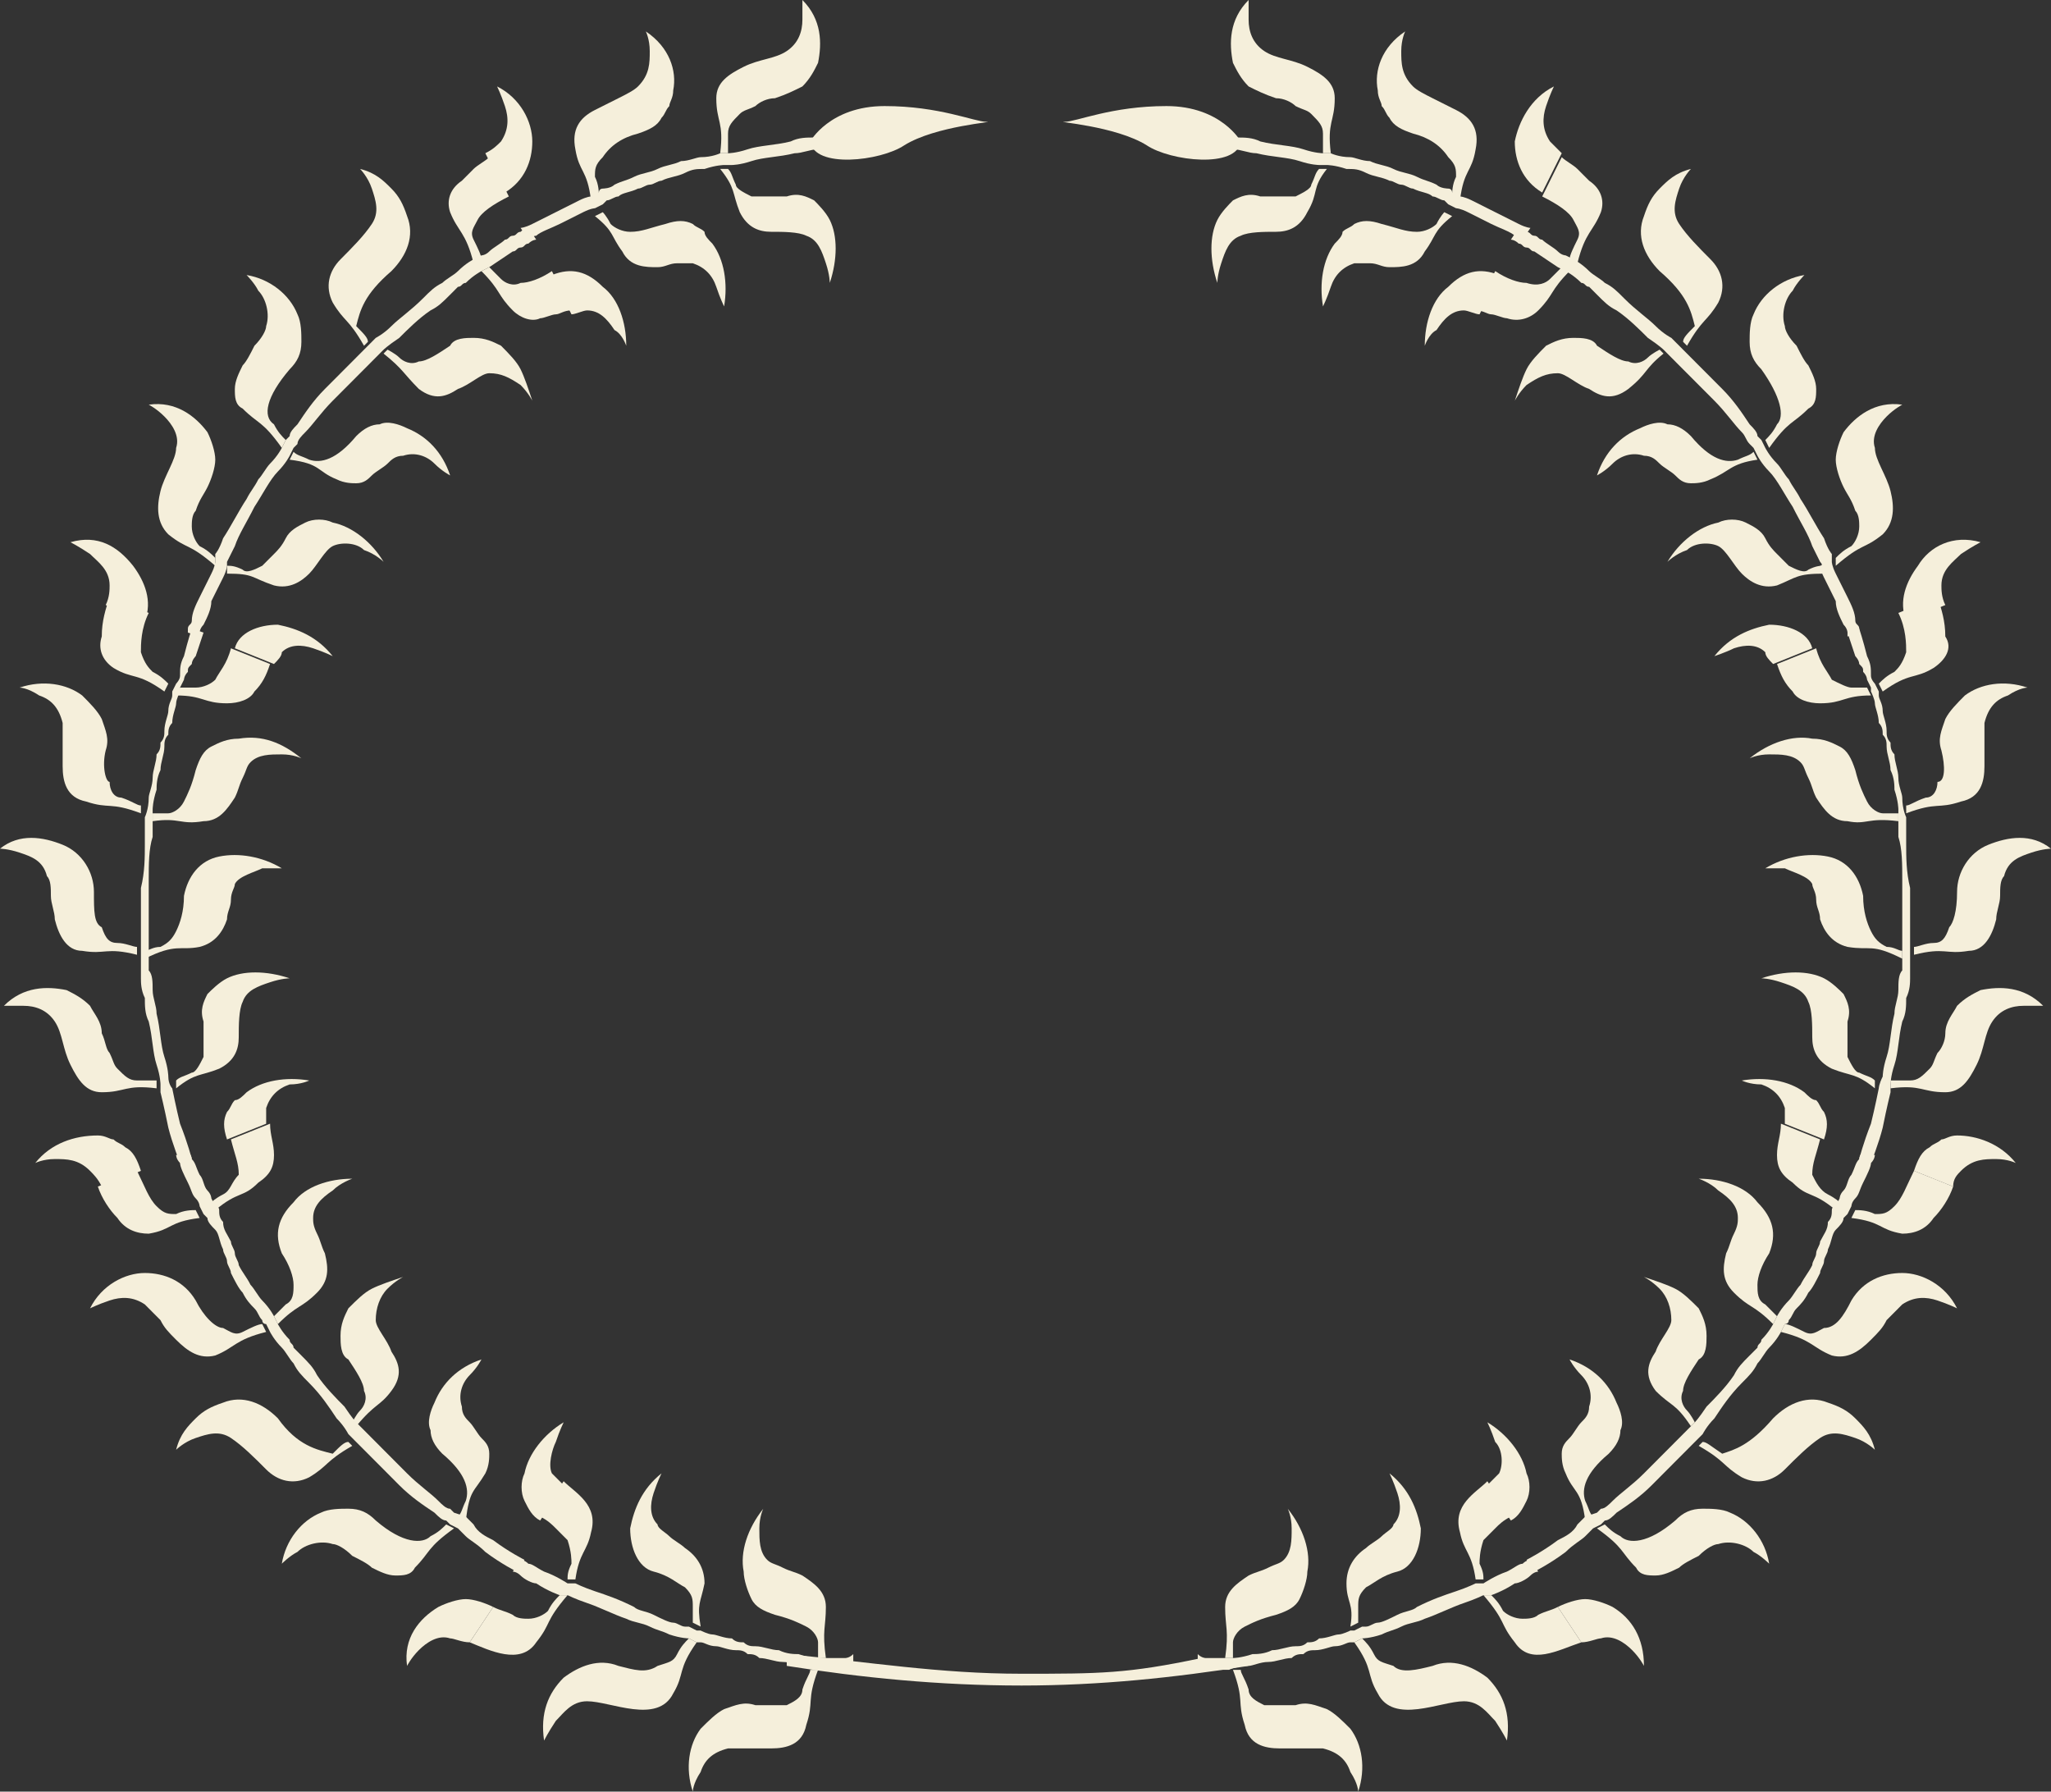 <svg width="79" height="69" viewBox="0 0 79 69" fill="none" xmlns="http://www.w3.org/2000/svg">
<rect x="0" y="0" width="79" height="69" fill="#333333" stroke="none"/>
<path d="M20.655 63.25C21.258 62.493 20.956 62.493 21.861 61.434C21.861 61.434 21.861 61.434 21.71 61.434H21.559C21.409 61.585 21.258 61.737 21.107 62.039C20.956 62.191 20.655 62.342 20.353 62.342C20.203 62.342 19.901 62.342 19.75 62.191C19.449 62.039 19.298 62.039 18.996 61.888L18.092 63.25C18.846 63.553 20.052 64.158 20.655 63.25Z" fill="#F5EFDB"/>
<path d="M22.012 60.223C21.861 60.526 21.861 60.677 21.861 60.828C21.861 60.828 21.861 60.828 22.012 60.828H22.163C22.313 59.769 22.615 59.769 22.766 59.013C23.067 57.953 22.163 57.5 21.71 57.046L20.806 58.407C21.107 58.559 21.258 58.71 21.409 58.861C21.559 59.013 21.71 59.164 21.861 59.315C22.012 59.769 22.012 60.072 22.012 60.223Z" fill="#F5EFDB"/>
<path d="M23.82 64.158C23.067 63.855 22.313 64.158 21.71 64.612C21.107 65.217 20.805 65.974 20.956 67.033C20.956 67.033 21.107 66.73 21.408 66.276C21.71 65.974 22.011 65.52 22.614 65.52C23.519 65.52 25.328 66.427 25.931 65.217C26.383 64.46 26.082 64.309 26.836 63.25L26.534 63.099C26.383 63.25 26.233 63.401 26.082 63.704C25.931 64.007 25.78 64.007 25.328 64.158C24.876 64.46 24.424 64.309 23.82 64.158Z" fill="#F5EFDB"/>
<path d="M27.137 60.98C27.137 60.374 26.836 59.921 26.384 59.618C26.233 59.467 25.931 59.315 25.781 59.164C25.63 59.013 25.328 58.861 25.328 58.71C25.027 58.407 25.027 57.953 25.177 57.499C25.328 57.045 25.479 56.743 25.479 56.743C24.725 57.348 24.424 58.105 24.273 58.861C24.273 59.618 24.575 60.374 25.177 60.526C25.781 60.677 26.082 60.98 26.384 61.131C26.685 61.434 26.685 61.585 26.685 61.888C26.685 62.19 26.685 62.342 26.685 62.493L26.987 62.644C26.836 61.736 26.987 61.736 27.137 60.98Z" fill="#F5EFDB"/>
<path d="M29.097 65.671C28.645 65.52 28.344 65.671 27.891 65.823C27.59 65.974 27.288 66.277 26.987 66.579C26.534 67.184 26.384 68.092 26.685 69C26.685 69 26.685 68.698 26.987 68.244C27.137 67.79 27.439 67.487 28.042 67.336C28.344 67.336 28.494 67.336 28.796 67.336C29.097 67.336 29.399 67.336 29.701 67.336C30.303 67.336 30.907 67.185 31.057 66.428C31.359 65.52 31.057 65.52 31.51 64.31H31.208C31.208 64.461 31.057 64.612 30.907 65.066C30.907 65.369 30.605 65.52 30.303 65.671C30.153 65.671 29.701 65.671 29.097 65.671Z" fill="#F5EFDB"/>
<path d="M31.811 61.889C31.811 61.284 31.359 60.981 30.907 60.678C30.605 60.527 30.454 60.527 30.153 60.376C29.852 60.224 29.701 60.224 29.55 60.073C29.248 59.77 29.248 59.316 29.248 58.862C29.248 58.409 29.399 58.106 29.399 58.106C28.796 58.862 28.495 59.77 28.645 60.527C28.645 60.83 28.796 61.284 28.947 61.586C29.098 61.889 29.399 62.04 29.852 62.191C30.454 62.343 30.756 62.494 31.058 62.645C31.359 62.797 31.51 63.099 31.51 63.251C31.51 63.553 31.51 63.705 31.51 63.856C31.51 63.856 31.51 63.856 31.661 63.856H31.811C31.661 62.797 31.811 62.645 31.811 61.889Z" fill="#F5EFDB"/>
<path d="M5.729 47.512C6.634 47.361 6.483 47.058 7.689 46.907L7.538 46.604C7.387 46.604 7.086 46.605 6.784 46.756C6.483 46.756 6.332 46.756 6.03 46.453C5.729 46.151 5.578 45.697 5.277 45.091L3.769 45.697C3.92 46.151 4.221 46.604 4.523 46.907C4.824 47.361 5.277 47.512 5.729 47.512Z" fill="#F5EFDB"/>
<path d="M8.594 45.999C8.292 46.151 8.142 46.302 8.142 46.302L8.292 46.605C9.197 45.848 9.348 46.151 9.951 45.545C10.403 45.243 10.554 44.94 10.554 44.486C10.554 44.032 10.403 43.73 10.403 43.276L8.895 43.881C9.046 44.486 9.197 44.789 9.197 45.243C8.895 45.545 8.895 45.848 8.594 45.999Z" fill="#F5EFDB"/>
<path d="M7.538 50.085C7.086 49.328 6.332 49.026 5.578 49.026C4.824 49.026 3.92 49.48 3.468 50.388C3.468 50.388 3.769 50.236 4.221 50.085C4.674 49.934 5.126 49.934 5.578 50.236C5.729 50.388 5.88 50.539 6.181 50.842C6.332 51.144 6.483 51.296 6.784 51.598C7.237 52.052 7.689 52.355 8.292 52.203C9.046 51.901 9.046 51.598 10.252 51.296L10.101 50.993C9.95 50.993 9.649 51.144 9.347 51.296C9.046 51.447 8.895 51.296 8.593 51.144C8.292 51.144 7.84 50.69 7.538 50.085Z" fill="#F5EFDB"/>
<path d="M12.212 49.783C12.664 49.329 12.664 48.875 12.514 48.27C12.363 47.967 12.363 47.816 12.212 47.514C12.061 47.211 12.061 47.059 12.061 46.908C12.061 46.454 12.363 46.152 12.815 45.849C13.117 45.546 13.569 45.395 13.569 45.395C12.664 45.395 11.76 45.698 11.307 46.303C10.704 46.908 10.554 47.514 10.855 48.27C11.157 48.724 11.307 49.178 11.307 49.481C11.307 49.783 11.307 50.086 11.006 50.237C10.855 50.389 10.704 50.54 10.554 50.691L10.704 50.994C11.458 50.237 11.609 50.389 12.212 49.783Z" fill="#F5EFDB"/>
<path d="M10.704 54.624C10.101 54.019 9.347 53.716 8.593 54.019C8.141 54.17 7.84 54.322 7.538 54.624C7.236 54.927 6.935 55.229 6.784 55.835C6.784 55.835 7.086 55.532 7.538 55.381C7.99 55.229 8.443 55.078 8.895 55.381C9.347 55.683 9.799 56.137 10.252 56.591C10.704 57.045 11.307 57.197 11.91 56.894C12.664 56.44 12.513 56.289 13.569 55.683L13.418 55.532C13.267 55.532 13.116 55.683 12.815 55.986C12.212 55.835 11.458 55.683 10.704 54.624Z" fill="#F5EFDB"/>
<path d="M15.076 53.566C15.528 52.961 15.378 52.507 15.076 52.053C14.925 51.599 14.473 51.145 14.473 50.842C14.473 50.388 14.624 49.934 14.925 49.632C15.227 49.329 15.528 49.178 15.528 49.178C15.076 49.329 14.624 49.48 14.322 49.632C14.021 49.783 13.719 50.086 13.418 50.388C13.267 50.691 13.116 50.993 13.116 51.447C13.116 51.75 13.116 52.204 13.418 52.355C13.719 52.809 14.021 53.263 14.021 53.566C14.172 53.868 14.021 54.171 13.87 54.322C13.719 54.474 13.569 54.776 13.569 54.776L13.719 54.928C14.473 54.02 14.624 54.171 15.076 53.566Z" fill="#F5EFDB"/>
<path d="M14.473 58.558C14.172 58.255 13.87 58.104 13.418 58.104C13.116 58.104 12.664 58.104 12.363 58.255C11.609 58.558 11.006 59.315 10.855 60.222C10.855 60.222 11.156 59.92 11.458 59.768C11.76 59.466 12.363 59.315 12.815 59.466C12.966 59.466 13.267 59.617 13.569 59.92C13.87 60.071 14.172 60.222 14.322 60.374C14.624 60.525 14.926 60.676 15.227 60.676C15.529 60.676 15.83 60.676 15.981 60.374C16.584 59.768 16.433 59.617 17.489 58.861L17.187 58.709C17.036 58.861 16.886 59.012 16.584 59.163C16.282 59.466 15.529 59.466 14.473 58.558Z" fill="#F5EFDB"/>
<path d="M18.695 56.743C18.846 56.441 18.846 56.138 18.846 55.986C18.846 55.684 18.695 55.533 18.544 55.381C18.394 55.23 18.243 54.927 18.092 54.776C17.941 54.625 17.791 54.473 17.791 54.171C17.64 53.717 17.791 53.263 18.092 52.96C18.394 52.658 18.544 52.355 18.544 52.355C17.64 52.658 17.037 53.263 16.735 54.02C16.584 54.322 16.434 54.776 16.584 55.079C16.584 55.381 16.735 55.684 17.037 55.986C17.941 56.743 18.092 57.348 17.941 57.802C17.791 58.105 17.791 58.256 17.64 58.408L17.941 58.559C18.092 57.348 18.243 57.5 18.695 56.743Z" fill="#F5EFDB"/>
<path d="M15.679 64.158C15.679 64.158 15.83 63.855 16.131 63.552C16.433 63.25 16.885 62.947 17.337 63.098C17.488 63.098 17.79 63.25 18.091 63.25L18.996 61.888C18.694 61.736 18.242 61.585 17.941 61.585C17.639 61.585 17.187 61.736 16.885 61.888C16.131 62.342 15.528 63.098 15.679 64.158Z" fill="#F5EFDB"/>
<path d="M21.711 54.776C20.957 55.23 20.353 55.986 20.203 56.743C20.052 57.046 20.052 57.5 20.203 57.802C20.353 58.105 20.504 58.407 20.806 58.559L21.711 57.197C21.56 57.046 21.409 56.894 21.258 56.743C21.108 56.44 21.258 55.835 21.409 55.532C21.56 55.078 21.711 54.776 21.711 54.776Z" fill="#F5EFDB"/>
<path d="M17.488 58.257C17.488 58.257 17.488 58.257 17.338 58.106C17.187 58.106 17.036 57.954 16.885 57.803C16.584 57.5 16.131 57.198 15.679 56.744C15.528 56.592 15.227 56.29 15.076 56.139C14.925 55.987 14.624 55.684 14.473 55.533C14.322 55.382 14.172 55.231 14.021 55.079C13.87 54.928 13.87 54.928 13.87 54.928L13.719 54.777C13.719 54.777 13.569 54.625 13.267 54.171C12.966 53.869 12.513 53.415 12.212 52.961C12.061 52.658 11.91 52.507 11.609 52.204C11.458 52.053 11.458 52.053 11.307 51.902C11.307 51.75 11.156 51.75 11.156 51.599C10.855 51.296 10.704 50.994 10.704 50.994L10.553 50.691C10.553 50.691 10.402 50.389 10.101 50.086C9.95 49.935 9.799 49.632 9.649 49.481C9.498 49.178 9.347 49.027 9.196 48.724C9.196 48.573 9.046 48.421 9.046 48.27C9.046 48.119 8.895 47.968 8.895 47.816C8.744 47.514 8.593 47.362 8.593 47.06C8.443 46.908 8.443 46.757 8.443 46.606C8.443 46.454 8.292 46.454 8.292 46.454L8.141 46.152C8.141 46.152 8.141 46 7.99 45.849C7.84 45.698 7.84 45.395 7.689 45.244C7.538 44.941 7.538 44.79 7.387 44.639C7.387 44.487 7.236 44.336 7.236 44.336L6.784 44.487C6.784 44.487 6.784 44.639 6.935 44.79C6.935 44.941 7.086 45.244 7.236 45.546C7.387 45.849 7.387 46 7.538 46.152C7.689 46.303 7.689 46.454 7.689 46.454L7.84 46.757C7.84 46.757 7.84 46.757 7.99 46.908C7.99 47.06 8.141 47.211 8.292 47.362C8.443 47.514 8.443 47.816 8.593 48.119C8.593 48.27 8.744 48.421 8.744 48.573C8.744 48.724 8.895 48.875 8.895 49.027C9.046 49.329 9.196 49.632 9.347 49.783C9.498 50.086 9.649 50.237 9.799 50.389C9.95 50.54 9.95 50.691 10.101 50.843C10.101 50.994 10.252 50.994 10.252 50.994L10.402 51.296C10.402 51.296 10.553 51.599 10.855 51.902C11.006 52.053 11.156 52.356 11.307 52.507C11.458 52.81 11.609 52.961 11.91 53.264C12.362 53.717 12.664 54.171 12.966 54.625C13.267 54.928 13.418 55.231 13.418 55.231L13.569 55.382C13.569 55.382 13.569 55.382 13.719 55.533C13.87 55.684 14.021 55.836 14.172 55.987C14.322 56.139 14.473 56.29 14.775 56.592C14.925 56.744 15.227 57.046 15.378 57.198C15.83 57.652 16.282 57.954 16.735 58.257C16.885 58.408 17.036 58.559 17.187 58.559C17.338 58.711 17.338 58.711 17.338 58.711L17.639 58.862C17.639 58.862 17.79 59.014 17.941 59.165C18.091 59.316 18.393 59.467 18.695 59.77C19.298 60.224 19.901 60.527 19.901 60.527L20.202 60.073C20.202 60.073 19.599 59.77 18.996 59.316C18.695 59.165 18.393 59.014 18.242 58.711C18.091 58.559 17.941 58.408 17.941 58.408L17.488 58.257Z" fill="#F5EFDB"/>
<path d="M4.372 25.724C5.126 26.178 5.277 25.875 6.332 26.632L6.483 26.329C6.332 26.178 6.181 26.027 5.88 25.875C5.729 25.724 5.578 25.573 5.427 25.119C5.427 24.816 5.427 24.211 5.729 23.605L4.221 23C4.071 23.454 3.92 23.908 3.92 24.513C3.769 24.967 3.92 25.421 4.372 25.724Z" fill="#F5EFDB"/>
<path d="M7.538 26.481C7.236 26.481 7.086 26.481 6.935 26.481L6.784 26.784C7.84 26.784 7.84 27.086 8.744 27.086C9.196 27.086 9.649 26.935 9.799 26.632C10.101 26.33 10.252 26.027 10.402 25.573L8.895 24.968C8.744 25.573 8.443 25.876 8.292 26.178C8.141 26.33 7.84 26.481 7.538 26.481Z" fill="#F5EFDB"/>
<path d="M4.071 28.902C4.222 28.448 4.071 28.146 3.92 27.692C3.769 27.389 3.468 27.086 3.166 26.784C2.563 26.33 1.659 26.178 0.754 26.481C0.754 26.481 1.056 26.481 1.508 26.784C1.96 26.935 2.262 27.238 2.413 27.843C2.413 28.146 2.413 28.297 2.413 28.6C2.413 28.902 2.413 29.205 2.413 29.508C2.413 30.113 2.563 30.718 3.317 30.869C4.222 31.172 4.222 30.869 5.428 31.323V31.021C5.277 31.021 5.126 30.869 4.674 30.718C4.372 30.718 4.222 30.415 4.222 30.113C4.071 30.113 3.92 29.508 4.071 28.902Z" fill="#F5EFDB"/>
<path d="M7.839 31.626C8.442 31.626 8.744 31.172 9.045 30.718C9.196 30.415 9.196 30.264 9.347 29.961C9.498 29.659 9.498 29.507 9.648 29.356C9.95 29.053 10.402 29.053 10.855 29.053C11.307 29.053 11.608 29.205 11.608 29.205C10.855 28.599 10.101 28.297 9.196 28.448C8.744 28.448 8.442 28.599 8.141 28.751C7.839 28.902 7.689 29.204 7.538 29.659C7.387 30.264 7.236 30.566 7.085 30.869C6.935 31.172 6.633 31.323 6.482 31.323C6.181 31.323 6.03 31.323 5.879 31.323C5.879 31.323 5.879 31.323 5.879 31.474V31.626C6.935 31.474 6.935 31.777 7.839 31.626Z" fill="#F5EFDB"/>
<path d="M3.618 34.349C3.618 33.593 3.166 32.836 2.412 32.533C1.658 32.231 0.754 32.079 0 32.685C0 32.685 0.302 32.685 0.754 32.836C1.206 32.987 1.658 33.139 1.809 33.744C1.96 33.895 1.96 34.198 1.96 34.5C1.96 34.803 2.111 35.106 2.111 35.408C2.261 36.014 2.563 36.619 3.166 36.619C4.071 36.77 4.071 36.468 5.277 36.77V36.468C5.126 36.468 4.824 36.316 4.523 36.316C4.221 36.316 4.071 36.165 3.92 35.711C3.618 35.56 3.618 35.106 3.618 34.349Z" fill="#F5EFDB"/>
<path d="M7.689 36.467C8.292 36.316 8.593 35.862 8.744 35.408C8.744 35.105 8.895 34.954 8.895 34.651C8.895 34.349 9.046 34.197 9.046 34.046C9.196 33.743 9.8 33.592 10.101 33.441C10.553 33.441 10.855 33.441 10.855 33.441C10.101 32.987 9.196 32.835 8.443 32.987C7.689 33.138 7.237 33.743 7.086 34.5C7.086 35.105 6.935 35.559 6.784 35.862C6.633 36.164 6.483 36.316 6.181 36.467C5.88 36.467 5.729 36.618 5.578 36.618V36.921C6.784 36.316 6.935 36.618 7.689 36.467Z" fill="#F5EFDB"/>
<path d="M3.92 39.795C3.92 39.342 3.618 39.039 3.468 38.736C3.166 38.434 2.865 38.282 2.563 38.131C1.809 37.98 0.905 37.98 0.151 38.736C0.151 38.736 0.452 38.736 0.905 38.736C1.357 38.736 1.809 38.888 2.111 39.342C2.412 39.795 2.412 40.401 2.714 41.006C3.015 41.611 3.317 42.065 3.92 42.065C4.825 42.065 4.825 41.763 6.031 41.914C6.031 41.914 6.031 41.914 6.031 41.763V41.611C5.88 41.611 5.578 41.611 5.277 41.611C4.975 41.611 4.825 41.46 4.523 41.157C4.372 41.006 4.372 40.855 4.221 40.552C4.071 40.401 4.071 40.098 3.92 39.795Z" fill="#F5EFDB"/>
<path d="M8.443 41.158C9.046 40.855 9.196 40.401 9.196 39.947C9.196 39.493 9.196 38.888 9.347 38.585C9.498 38.131 9.95 37.98 10.402 37.829C10.855 37.677 11.156 37.677 11.156 37.677C10.252 37.375 9.347 37.375 8.744 37.677C8.443 37.829 8.141 38.131 7.99 38.283C7.84 38.585 7.689 38.888 7.84 39.342C7.84 39.645 7.84 39.947 7.84 40.099C7.84 40.25 7.84 40.552 7.84 40.704C7.689 41.006 7.538 41.309 7.387 41.309C7.086 41.46 6.935 41.46 6.784 41.612C6.784 41.612 6.784 41.612 6.784 41.763V41.914C7.538 41.309 7.689 41.46 8.443 41.158Z" fill="#F5EFDB"/>
<path d="M1.358 44.79C1.358 44.79 1.659 44.638 2.111 44.638C2.564 44.638 3.016 44.638 3.468 45.092C3.619 45.244 3.77 45.395 3.921 45.698L5.428 45.092C5.278 44.638 5.127 44.336 4.825 44.184C4.674 44.033 4.524 44.033 4.373 43.882C4.222 43.882 4.071 43.73 3.77 43.73C2.865 43.73 1.961 44.033 1.358 44.79Z" fill="#F5EFDB"/>
<path d="M11.911 41.613C11.006 41.462 10.101 41.613 9.498 42.067C9.347 42.218 9.197 42.37 9.046 42.37C8.895 42.521 8.895 42.672 8.744 42.824C8.594 43.126 8.594 43.429 8.744 43.883L10.252 43.278C10.252 43.126 10.252 42.824 10.252 42.672C10.403 42.218 10.704 41.916 11.157 41.764C11.609 41.764 11.911 41.613 11.911 41.613Z" fill="#F5EFDB"/>
<path d="M6.483 41.46C6.483 41.46 6.483 41.158 6.332 40.704C6.182 40.25 6.182 39.645 6.031 39.039C6.031 38.737 5.88 38.434 5.88 38.131C5.88 37.829 5.88 37.526 5.729 37.375C5.729 37.224 5.729 36.921 5.729 36.77C5.729 36.618 5.729 36.618 5.729 36.618V36.316C5.729 36.316 5.729 36.316 5.729 36.164C5.729 36.013 5.729 35.862 5.729 35.559C5.729 35.408 5.729 35.105 5.729 34.803C5.729 34.5 5.729 34.197 5.729 33.895C5.729 33.289 5.729 32.684 5.88 32.23C5.88 31.776 5.88 31.474 5.88 31.474C5.88 31.474 5.88 31.474 5.88 31.322V31.171C5.88 31.171 5.88 30.868 6.031 30.414C6.031 30.263 6.031 29.96 6.182 29.658C6.182 29.355 6.332 29.052 6.332 28.75C6.332 28.599 6.332 28.447 6.483 28.296C6.483 28.145 6.483 27.993 6.634 27.842C6.634 27.539 6.785 27.237 6.785 27.085C6.785 26.934 6.935 26.631 6.935 26.631C6.935 26.48 6.935 26.48 6.935 26.48L7.086 26.177C7.086 26.177 7.086 26.026 7.237 25.875C7.237 25.724 7.237 25.724 7.388 25.572C7.388 25.421 7.538 25.27 7.538 25.27C7.689 24.816 7.84 24.362 7.84 24.362L7.388 24.21C7.388 24.21 7.237 24.664 7.086 25.27C6.935 25.572 6.935 25.724 6.935 26.026C6.935 26.177 6.785 26.329 6.785 26.329L6.634 26.631C6.634 26.631 6.634 26.631 6.634 26.783C6.634 26.934 6.483 27.085 6.483 27.388C6.483 27.539 6.332 27.842 6.332 28.145C6.332 28.296 6.332 28.447 6.182 28.599C6.182 28.75 6.182 28.901 6.031 29.052C6.031 29.355 5.88 29.658 5.88 29.96C5.88 30.263 5.729 30.566 5.729 30.717C5.729 31.171 5.579 31.474 5.579 31.474V31.776C5.579 31.776 5.579 32.079 5.579 32.533C5.579 32.987 5.579 33.592 5.428 34.197C5.428 34.5 5.428 34.803 5.428 35.105C5.428 35.408 5.428 35.71 5.428 35.862C5.428 36.164 5.428 36.316 5.428 36.467C5.428 36.618 5.428 36.618 5.428 36.618V36.921V37.072C5.428 37.224 5.428 37.375 5.428 37.678C5.428 37.829 5.428 38.131 5.579 38.434C5.579 38.737 5.579 39.039 5.729 39.342C5.88 39.947 5.88 40.552 6.031 41.006C6.182 41.46 6.182 41.763 6.182 41.763C6.182 41.763 6.182 41.763 6.182 41.914V42.066C6.182 42.066 6.332 42.671 6.483 43.427C6.634 44.033 6.935 44.789 6.935 44.789L7.388 44.638C7.388 44.638 7.237 44.033 6.935 43.276C6.785 42.671 6.634 41.914 6.634 41.914C6.634 41.914 6.483 41.763 6.483 41.46C6.483 41.612 6.483 41.46 6.483 41.46Z" fill="#F5EFDB"/>
<path d="M17.338 8.171C17.639 8.928 17.941 8.928 18.242 10.138L18.544 9.987C18.544 9.836 18.393 9.533 18.242 9.23C18.092 8.928 18.242 8.776 18.393 8.474C18.544 8.171 18.996 7.869 19.599 7.566L18.846 6.053C18.695 6.204 18.393 6.355 18.242 6.507C18.092 6.658 17.941 6.809 17.79 6.961C17.338 7.263 17.187 7.717 17.338 8.171Z" fill="#F5EFDB"/>
<path d="M19.298 10.744C19.148 10.593 18.997 10.441 18.846 10.29L18.544 10.441C19.298 11.198 19.148 11.349 19.75 11.954C20.052 12.257 20.504 12.408 20.806 12.257C20.957 12.257 21.258 12.106 21.409 12.106C21.56 12.106 21.71 11.954 22.012 11.954L21.258 10.441C20.806 10.744 20.354 10.895 20.052 10.895C19.75 11.047 19.449 10.895 19.298 10.744Z" fill="#F5EFDB"/>
<path d="M15.076 10.441C15.68 9.835 15.981 9.079 15.68 8.322C15.529 7.868 15.378 7.566 15.076 7.263C14.775 6.96 14.473 6.658 13.87 6.506C13.87 6.506 14.172 6.809 14.323 7.263C14.473 7.717 14.624 8.171 14.323 8.625C14.021 9.079 13.569 9.533 13.117 9.987C12.664 10.441 12.514 11.046 12.815 11.651C13.267 12.408 13.418 12.256 14.021 13.316L14.172 13.164C14.172 13.013 14.021 12.862 13.72 12.559C13.87 11.954 14.021 11.348 15.076 10.441Z" fill="#F5EFDB"/>
<path d="M16.132 14.979C16.735 15.433 17.187 15.281 17.639 14.979C18.092 14.828 18.544 14.374 18.846 14.374C19.298 14.374 19.599 14.525 20.052 14.828C20.353 15.13 20.504 15.433 20.504 15.433C20.353 14.979 20.202 14.525 20.052 14.222C19.901 13.92 19.599 13.617 19.298 13.314C18.996 13.163 18.695 13.012 18.242 13.012C17.941 13.012 17.489 13.012 17.338 13.314C16.886 13.617 16.433 13.92 16.132 13.92C15.83 14.071 15.529 13.92 15.378 13.768C15.227 13.617 14.926 13.466 14.926 13.466L14.775 13.617C15.529 14.222 15.529 14.374 16.132 14.979Z" fill="#F5EFDB"/>
<path d="M11.157 14.223C11.458 13.921 11.609 13.618 11.609 13.164C11.609 12.861 11.609 12.408 11.458 12.105C11.157 11.348 10.403 10.743 9.498 10.592C9.498 10.592 9.8 10.894 9.95 11.197C10.252 11.5 10.403 12.105 10.252 12.559C10.252 12.71 10.101 13.013 9.8 13.316C9.649 13.618 9.498 13.921 9.347 14.072C9.197 14.375 9.046 14.677 9.046 14.98C9.046 15.283 9.046 15.585 9.347 15.736C9.95 16.342 10.101 16.19 10.855 17.25L11.006 16.947C10.855 16.796 10.704 16.644 10.553 16.342C10.101 16.039 10.252 15.283 11.157 14.223Z" fill="#F5EFDB"/>
<path d="M12.966 18.46C13.267 18.612 13.569 18.612 13.72 18.612C14.021 18.612 14.172 18.46 14.323 18.309C14.473 18.158 14.775 18.006 14.926 17.855C15.077 17.704 15.227 17.552 15.529 17.552C15.981 17.401 16.433 17.552 16.735 17.855C17.037 18.158 17.338 18.309 17.338 18.309C17.037 17.401 16.433 16.796 15.68 16.493C15.378 16.342 14.926 16.191 14.624 16.342C14.323 16.342 14.021 16.493 13.72 16.796C12.966 17.704 12.363 17.855 11.911 17.704C11.609 17.552 11.458 17.552 11.307 17.401L11.157 17.704C12.363 17.855 12.212 18.158 12.966 18.46Z" fill="#F5EFDB"/>
<path d="M7.99 18.763C8.141 18.46 8.292 18.007 8.292 17.704C8.292 17.401 8.141 16.947 7.99 16.645C7.538 16.04 6.784 15.434 5.729 15.585C5.729 15.585 6.031 15.737 6.332 16.04C6.634 16.342 6.935 16.796 6.784 17.25C6.784 17.704 6.332 18.309 6.181 18.915C6.031 19.52 6.031 20.125 6.483 20.579C7.237 21.184 7.237 20.881 8.292 21.789C8.292 21.789 8.292 21.789 8.292 21.638V21.487C8.141 21.335 7.99 21.184 7.689 21.033C7.538 20.881 7.387 20.579 7.387 20.276C7.387 20.125 7.387 19.822 7.538 19.671C7.689 19.217 7.84 19.066 7.99 18.763Z" fill="#F5EFDB"/>
<path d="M10.554 22.546C11.157 22.697 11.609 22.394 11.911 22.092C12.212 21.789 12.514 21.184 12.815 21.032C13.117 20.881 13.72 20.881 14.021 21.184C14.474 21.335 14.775 21.638 14.775 21.638C14.323 20.881 13.569 20.276 12.815 20.125C12.514 19.973 12.061 19.973 11.76 20.125C11.458 20.276 11.157 20.427 11.006 20.73C10.855 21.032 10.705 21.184 10.554 21.335C10.403 21.486 10.252 21.638 10.101 21.789C9.8 21.94 9.498 22.092 9.348 21.94C9.046 21.789 8.895 21.789 8.745 21.789C8.745 21.789 8.745 21.789 8.745 21.94V22.092C9.8 22.092 9.649 22.243 10.554 22.546Z" fill="#F5EFDB"/>
<path d="M2.714 20.882C2.714 20.882 3.015 21.033 3.468 21.336C3.769 21.638 4.222 21.941 4.222 22.546C4.222 22.697 4.222 23 4.071 23.303L5.578 23.908C5.88 23.151 5.578 22.395 5.126 21.79C4.523 21.033 3.769 20.579 2.714 20.882Z" fill="#F5EFDB"/>
<path d="M12.815 25.27C12.212 24.513 11.458 24.211 10.704 24.059C9.95 24.059 9.197 24.362 9.046 24.967L10.553 25.573C10.704 25.421 10.855 25.27 10.855 25.119C11.157 24.816 11.609 24.816 12.061 24.967C12.514 25.119 12.815 25.27 12.815 25.27Z" fill="#F5EFDB"/>
<path d="M8.744 21.638C8.744 21.638 8.895 21.335 9.046 21.033C9.197 20.579 9.498 20.125 9.8 19.52C10.101 19.066 10.403 18.46 10.704 18.158C11.006 17.855 11.157 17.553 11.157 17.553L11.307 17.25C11.307 17.25 11.307 17.25 11.458 17.099C11.458 16.947 11.609 16.796 11.76 16.645C12.061 16.342 12.363 15.888 12.815 15.434C12.966 15.283 13.267 14.98 13.418 14.829C13.569 14.678 13.87 14.375 14.021 14.224C14.172 14.072 14.323 13.921 14.473 13.77C14.624 13.618 14.624 13.618 14.624 13.618L14.775 13.467C14.775 13.467 14.926 13.316 15.378 13.013C15.68 12.71 16.132 12.257 16.584 11.954C16.886 11.803 17.037 11.651 17.338 11.349C17.489 11.197 17.489 11.197 17.64 11.046C17.79 11.046 17.79 10.895 17.941 10.895C18.243 10.592 18.544 10.441 18.544 10.441L18.846 10.29C18.846 10.29 19.298 9.987 19.75 9.684C19.901 9.684 19.901 9.533 20.052 9.533C20.203 9.533 20.203 9.382 20.353 9.382C20.504 9.23 20.655 9.23 20.655 9.23L20.353 8.776C20.353 8.776 20.203 8.776 20.052 8.928C19.901 8.928 19.901 9.079 19.75 9.079C19.599 9.079 19.599 9.23 19.449 9.23C19.298 9.382 18.996 9.533 18.846 9.684C18.695 9.836 18.544 9.836 18.544 9.836L18.243 9.987C18.243 9.987 17.941 10.138 17.64 10.441C17.489 10.592 17.187 10.743 17.037 10.895C16.735 11.046 16.584 11.197 16.283 11.5C15.83 11.954 15.378 12.257 15.076 12.559C14.775 12.862 14.473 13.013 14.473 13.013L14.323 13.165C14.323 13.165 14.323 13.165 14.172 13.316C14.021 13.467 13.87 13.618 13.72 13.77C13.569 13.921 13.418 14.072 13.117 14.375C12.966 14.526 12.664 14.829 12.514 14.98C12.061 15.434 11.76 15.888 11.458 16.342C11.307 16.493 11.157 16.645 11.157 16.796C11.006 16.947 11.006 16.947 11.006 16.947L10.855 17.25C10.855 17.25 10.704 17.553 10.403 17.855C10.252 18.007 10.101 18.309 9.951 18.46C9.8 18.763 9.649 18.915 9.498 19.217C9.197 19.671 8.895 20.276 8.594 20.73C8.443 21.184 8.292 21.335 8.292 21.335C8.292 21.335 8.292 21.335 8.292 21.487V21.638C8.292 21.638 8.292 21.789 8.141 22.092C7.991 22.395 7.84 22.697 7.689 23C7.538 23.303 7.388 23.605 7.388 23.908C7.388 24.059 7.237 24.059 7.237 24.21V24.362L7.689 24.513C7.689 24.513 7.689 24.513 7.689 24.362C7.689 24.362 7.689 24.21 7.84 24.059C7.991 23.756 8.141 23.454 8.141 23.151C8.292 22.849 8.443 22.546 8.594 22.243C8.744 21.941 8.744 21.789 8.744 21.789C8.744 21.789 8.744 21.79 8.744 21.638Z" fill="#F5EFDB"/>
<path d="M29.851 3.783C30.303 3.632 30.605 3.48 30.907 3.329C31.208 3.026 31.359 2.724 31.509 2.421C31.66 1.664 31.66 0.757 30.907 0C30.907 0 30.907 0.303 30.907 0.757C30.907 1.211 30.756 1.664 30.303 1.967C29.851 2.27 29.248 2.27 28.645 2.572C28.042 2.875 27.59 3.178 27.59 3.783C27.59 4.691 27.891 4.691 27.74 5.901C27.74 5.901 27.74 5.901 27.891 5.901H28.042C28.042 5.75 28.042 5.447 28.042 5.145C28.042 4.842 28.193 4.691 28.494 4.388C28.645 4.237 28.796 4.237 29.097 4.085C29.248 3.934 29.55 3.783 29.851 3.783Z" fill="#F5EFDB"/>
<path d="M28.494 8.171C28.796 8.776 29.248 8.927 29.7 8.927C30.152 8.927 30.756 8.927 31.057 9.079C31.509 9.23 31.66 9.684 31.811 10.138C31.962 10.592 31.962 10.895 31.962 10.895C32.263 9.987 32.263 9.079 31.962 8.473C31.811 8.171 31.509 7.868 31.359 7.717C31.057 7.566 30.756 7.414 30.303 7.566C30.002 7.566 29.7 7.566 29.549 7.566C29.399 7.566 29.097 7.566 28.946 7.566C28.645 7.414 28.343 7.263 28.343 7.112C28.192 6.809 28.192 6.658 28.042 6.506C28.042 6.506 28.042 6.506 27.891 6.506H27.74C28.343 7.263 28.192 7.414 28.494 8.171Z" fill="#F5EFDB"/>
<path d="M24.575 5.144C25.027 4.993 25.328 4.842 25.479 4.539C25.63 4.388 25.63 4.236 25.781 4.085C25.781 3.934 25.931 3.782 25.931 3.48C26.082 2.723 25.781 1.815 24.876 1.21C24.876 1.21 25.027 1.513 25.027 1.967C25.027 2.42 25.027 2.874 24.575 3.328C24.424 3.48 24.122 3.631 23.821 3.782C23.519 3.934 23.218 4.085 22.916 4.236C22.313 4.539 22.012 4.993 22.162 5.749C22.313 6.657 22.615 6.506 22.765 7.716L23.067 7.565C23.067 7.414 23.067 7.111 22.916 6.809C22.916 6.506 22.916 6.355 23.218 6.052C23.519 5.598 23.972 5.295 24.575 5.144Z" fill="#F5EFDB"/>
<path d="M23.971 9.685C24.273 10.29 24.876 10.29 25.328 10.29C25.63 10.29 25.78 10.139 26.082 10.139C26.384 10.139 26.534 10.139 26.685 10.139C27.137 10.29 27.439 10.593 27.59 11.047C27.741 11.501 27.891 11.803 27.891 11.803C28.042 10.896 27.891 9.988 27.439 9.382C27.288 9.231 27.137 9.08 27.137 8.928C26.987 8.777 26.836 8.777 26.685 8.626C26.384 8.475 26.082 8.475 25.63 8.626C25.027 8.777 24.725 8.928 24.273 8.928C23.971 8.928 23.67 8.777 23.519 8.626C23.368 8.323 23.218 8.172 23.218 8.172L22.916 8.323C23.67 8.928 23.519 9.08 23.971 9.685Z" fill="#F5EFDB"/>
<path d="M19.147 3.329C19.147 3.329 19.297 3.632 19.448 4.086C19.599 4.54 19.599 4.994 19.297 5.448C19.147 5.599 18.996 5.75 18.694 5.901L19.448 7.415C20.202 6.961 20.503 6.204 20.503 5.448C20.503 4.691 20.051 3.783 19.147 3.329Z" fill="#F5EFDB"/>
<path d="M24.122 13.317C24.122 12.409 23.821 11.501 23.218 11.047C22.615 10.442 22.012 10.291 21.258 10.593L22.012 12.106C22.162 12.106 22.464 11.955 22.615 11.955C23.067 11.955 23.369 12.258 23.67 12.712C23.972 12.863 24.122 13.317 24.122 13.317Z" fill="#F5EFDB"/>
<path d="M32.565 63.855C32.113 63.855 31.811 63.855 31.811 63.855C31.811 63.855 31.811 63.855 31.66 63.855H31.51C31.51 63.855 31.208 63.855 30.756 63.704C30.605 63.704 30.303 63.704 30.002 63.553C29.7 63.553 29.399 63.401 29.097 63.401C28.947 63.401 28.796 63.401 28.645 63.25C28.494 63.25 28.343 63.25 28.193 63.099C27.891 63.099 27.59 62.947 27.439 62.947C27.288 62.947 26.987 62.796 26.987 62.796C26.836 62.796 26.836 62.796 26.836 62.796L26.534 62.645C26.534 62.645 26.534 62.645 26.384 62.645C26.233 62.645 26.082 62.493 25.931 62.493C25.78 62.493 25.479 62.342 25.177 62.191C24.876 62.039 24.574 62.039 24.424 61.888C23.821 61.585 23.368 61.434 22.916 61.283C22.464 61.131 22.162 60.98 22.162 60.98C22.162 60.98 22.162 60.98 22.012 60.98H21.861C21.861 60.98 21.408 60.678 20.956 60.526C20.655 60.375 20.504 60.224 20.353 60.224C20.202 60.072 20.052 60.072 20.052 60.072L19.75 60.526C19.75 60.526 19.901 60.526 20.052 60.678C20.202 60.829 20.504 60.98 20.655 60.98C21.107 61.283 21.559 61.434 21.559 61.434C21.559 61.434 21.559 61.434 21.71 61.434H21.861C21.861 61.434 22.162 61.585 22.614 61.737C23.067 61.888 23.67 62.191 24.122 62.342C24.424 62.493 24.725 62.493 25.027 62.645C25.328 62.796 25.479 62.796 25.78 62.947C26.233 63.099 26.534 63.099 26.534 63.099L26.836 63.25C26.836 63.25 26.836 63.25 26.987 63.25C27.137 63.25 27.288 63.401 27.59 63.401C27.741 63.401 28.042 63.553 28.343 63.553C28.494 63.553 28.645 63.553 28.796 63.704C28.947 63.704 29.097 63.704 29.248 63.855C29.55 63.855 29.851 64.006 30.153 64.006C30.454 64.006 30.756 64.158 30.907 64.158C31.359 64.158 31.66 64.309 31.66 64.309H31.962C31.962 64.309 32.263 64.309 32.716 64.309H32.866V63.704C32.716 63.855 32.565 63.855 32.565 63.855Z" fill="#F5EFDB"/>
<path d="M32.113 5.145C31.811 5.145 31.661 5.145 31.359 5.296C31.058 5.296 30.756 5.296 30.454 5.448C29.851 5.599 29.248 5.599 28.796 5.75C28.344 5.902 28.042 5.902 28.042 5.902C28.042 5.902 28.042 5.902 27.892 5.902H27.741C27.741 5.902 27.439 6.053 26.987 6.053C26.836 6.053 26.535 6.204 26.233 6.204C25.931 6.355 25.63 6.355 25.328 6.507C25.027 6.658 24.725 6.658 24.424 6.809C24.122 6.961 23.972 6.961 23.67 7.112C23.519 7.263 23.218 7.263 23.218 7.263C23.067 7.263 23.067 7.415 23.067 7.415L22.765 7.566C22.765 7.566 22.615 7.566 22.313 7.717C22.012 7.869 21.71 8.02 21.409 8.171C21.107 8.323 20.806 8.474 20.504 8.625C20.203 8.777 20.052 8.777 20.052 8.777L20.353 9.23C20.353 9.23 20.504 9.079 20.655 9.079C20.806 8.928 21.258 8.777 21.559 8.625C21.861 8.474 22.162 8.323 22.464 8.171C22.765 8.02 22.916 8.02 22.916 8.02L23.218 7.869C23.218 7.869 23.218 7.869 23.369 7.717C23.519 7.717 23.67 7.566 23.821 7.566C23.972 7.415 24.273 7.415 24.575 7.263C24.725 7.263 24.876 7.112 25.027 7.112C25.178 7.112 25.328 6.961 25.479 6.961C25.781 6.809 26.082 6.809 26.384 6.658C26.685 6.507 26.836 6.507 27.138 6.507C27.59 6.355 27.892 6.355 27.892 6.355C27.892 6.355 27.892 6.355 28.042 6.355H28.193C28.193 6.355 28.494 6.355 28.947 6.204C29.399 6.053 30.002 6.053 30.605 5.902C30.907 5.902 31.208 5.75 31.51 5.75C31.811 5.75 32.113 5.75 32.264 5.599H32.414L32.264 4.994C32.113 5.145 32.113 5.145 32.113 5.145Z" fill="#F5EFDB"/>
<path d="M31.208 5.447C31.208 5.447 31.962 4.085 34.072 4.085C36.183 4.085 37.54 4.691 37.992 4.691C38.445 4.691 36.032 4.842 34.826 5.599C33.922 6.204 31.359 6.506 31.208 5.447Z" fill="#F5EFDB"/>
<path d="M58.346 63.25C57.743 62.493 58.044 62.493 57.14 61.434C57.14 61.434 57.14 61.434 57.291 61.434H57.441C57.592 61.585 57.743 61.737 57.894 62.039C58.044 62.191 58.346 62.342 58.647 62.342C58.798 62.342 59.1 62.342 59.25 62.191C59.552 62.039 59.703 62.039 60.004 61.888L60.909 63.25C60.004 63.553 58.949 64.158 58.346 63.25Z" fill="#F5EFDB"/>
<path d="M56.989 60.223C57.139 60.526 57.139 60.677 57.139 60.828C57.139 60.828 57.139 60.828 56.989 60.828H56.838C56.687 59.769 56.386 59.769 56.235 59.013C55.933 57.953 56.838 57.5 57.29 57.046L58.195 58.407C57.893 58.559 57.742 58.71 57.592 58.861C57.441 59.013 57.29 59.164 57.139 59.315C56.989 59.769 56.989 60.072 56.989 60.223Z" fill="#F5EFDB"/>
<path d="M55.18 64.158C55.934 63.855 56.688 64.158 57.291 64.612C57.894 65.217 58.195 65.974 58.044 67.033C58.044 67.033 57.894 66.73 57.592 66.276C57.291 65.974 56.989 65.52 56.386 65.52C55.481 65.52 53.672 66.427 53.069 65.217C52.617 64.46 52.919 64.309 52.165 63.25L52.466 63.099C52.617 63.25 52.768 63.401 52.919 63.704C53.069 64.007 53.22 64.007 53.672 64.158C53.974 64.46 54.577 64.309 55.18 64.158Z" fill="#F5EFDB"/>
<path d="M51.863 60.98C51.863 60.374 52.164 59.921 52.617 59.618C52.767 59.467 53.069 59.315 53.22 59.164C53.37 59.013 53.672 58.861 53.672 58.71C53.974 58.407 53.974 57.953 53.823 57.499C53.672 57.045 53.521 56.743 53.521 56.743C54.275 57.348 54.577 58.105 54.727 58.861C54.727 59.618 54.426 60.374 53.823 60.526C53.22 60.677 52.918 60.98 52.617 61.131C52.315 61.434 52.315 61.585 52.315 61.888C52.315 62.19 52.315 62.342 52.315 62.493L52.014 62.644C52.164 61.736 51.863 61.736 51.863 60.98Z" fill="#F5EFDB"/>
<path d="M49.903 65.671C50.355 65.52 50.657 65.671 51.109 65.823C51.411 65.974 51.712 66.277 52.014 66.579C52.466 67.184 52.617 68.092 52.315 69C52.315 69 52.315 68.698 52.014 68.244C51.863 67.79 51.561 67.487 50.958 67.336C50.657 67.336 50.506 67.336 50.205 67.336C49.903 67.336 49.602 67.336 49.3 67.336C48.697 67.336 48.094 67.185 47.943 66.428C47.642 65.52 47.943 65.52 47.491 64.31H47.792C47.792 64.461 47.943 64.612 48.094 65.066C48.094 65.369 48.395 65.52 48.697 65.671C48.697 65.671 49.3 65.671 49.903 65.671Z" fill="#F5EFDB"/>
<path d="M47.19 61.889C47.19 61.284 47.642 60.981 48.094 60.678C48.396 60.527 48.546 60.527 48.848 60.376C49.15 60.224 49.3 60.224 49.451 60.073C49.752 59.77 49.752 59.316 49.752 58.862C49.752 58.409 49.602 58.106 49.602 58.106C50.205 58.862 50.506 59.77 50.356 60.527C50.356 60.83 50.205 61.284 50.054 61.586C49.903 61.889 49.602 62.04 49.15 62.191C48.546 62.343 48.245 62.494 47.943 62.645C47.642 62.797 47.491 63.099 47.491 63.251C47.491 63.553 47.491 63.705 47.491 63.856C47.491 63.856 47.491 63.856 47.34 63.856H47.19C47.34 62.797 47.19 62.645 47.19 61.889Z" fill="#F5EFDB"/>
<path d="M73.271 47.512C72.367 47.361 72.517 47.058 71.311 46.907L71.462 46.604C71.613 46.604 71.914 46.605 72.216 46.756C72.517 46.756 72.668 46.756 72.969 46.453C73.271 46.151 73.422 45.697 73.723 45.091L75.231 45.697C75.08 46.151 74.779 46.604 74.477 46.907C74.176 47.361 73.723 47.512 73.271 47.512Z" fill="#F5EFDB"/>
<path d="M70.406 45.999C70.708 46.151 70.859 46.302 70.859 46.302L70.708 46.605C69.803 45.848 69.652 46.151 69.049 45.545C68.597 45.243 68.446 44.94 68.446 44.486C68.446 44.032 68.597 43.73 68.597 43.276L70.105 43.881C69.954 44.486 69.803 44.789 69.803 45.243C69.954 45.545 70.105 45.848 70.406 45.999Z" fill="#F5EFDB"/>
<path d="M71.311 50.085C71.763 49.328 72.517 49.026 73.271 49.026C74.025 49.026 74.929 49.48 75.382 50.388C75.382 50.388 75.08 50.236 74.628 50.085C74.175 49.934 73.723 49.934 73.271 50.236C73.12 50.388 72.969 50.539 72.668 50.842C72.517 51.144 72.366 51.296 72.065 51.598C71.612 52.052 71.16 52.355 70.557 52.203C69.803 51.901 69.803 51.598 68.597 51.296L68.748 50.993C68.899 50.993 69.2 51.144 69.502 51.296C69.803 51.447 69.954 51.296 70.256 51.144C70.708 51.144 71.01 50.69 71.311 50.085Z" fill="#F5EFDB"/>
<path d="M66.788 49.783C66.336 49.329 66.336 48.875 66.487 48.27C66.637 47.967 66.637 47.816 66.788 47.514C66.939 47.211 66.939 47.059 66.939 46.908C66.939 46.454 66.637 46.152 66.185 45.849C65.883 45.546 65.431 45.395 65.431 45.395C66.336 45.395 67.24 45.698 67.693 46.303C68.296 46.908 68.447 47.514 68.145 48.27C67.844 48.724 67.693 49.178 67.693 49.481C67.693 49.783 67.693 50.086 67.994 50.237C68.145 50.389 68.296 50.54 68.447 50.691L68.296 50.994C67.542 50.237 67.391 50.389 66.788 49.783Z" fill="#F5EFDB"/>
<path d="M68.296 54.624C68.899 54.019 69.653 53.716 70.406 54.019C70.859 54.17 71.16 54.322 71.462 54.624C71.763 54.927 72.065 55.229 72.216 55.835C72.216 55.835 71.914 55.532 71.462 55.381C71.01 55.229 70.557 55.078 70.105 55.381C69.653 55.683 69.2 56.137 68.748 56.591C68.296 57.045 67.693 57.197 67.09 56.894C66.336 56.44 66.487 56.289 65.431 55.683L65.582 55.532C65.733 55.532 65.883 55.683 66.336 55.986C66.788 55.835 67.391 55.683 68.296 54.624Z" fill="#F5EFDB"/>
<path d="M63.773 53.566C63.32 52.961 63.471 52.507 63.773 52.053C63.923 51.599 64.376 51.145 64.376 50.842C64.376 50.388 64.225 49.934 63.923 49.632C63.622 49.329 63.32 49.178 63.32 49.178C63.773 49.329 64.225 49.48 64.526 49.632C64.828 49.783 65.13 50.086 65.431 50.388C65.582 50.691 65.733 50.993 65.733 51.447C65.733 51.75 65.733 52.204 65.431 52.355C65.13 52.809 64.828 53.263 64.828 53.566C64.677 53.868 64.828 54.171 64.979 54.322C65.13 54.474 65.28 54.776 65.28 54.776L65.13 54.928C64.526 54.02 64.376 54.171 63.773 53.566Z" fill="#F5EFDB"/>
<path d="M64.527 58.558C64.828 58.255 65.13 58.104 65.582 58.104C65.883 58.104 66.336 58.104 66.637 58.255C67.391 58.558 67.994 59.315 68.145 60.222C68.145 60.222 67.843 59.92 67.542 59.768C67.24 59.466 66.637 59.315 66.185 59.466C66.034 59.466 65.733 59.617 65.431 59.92C65.13 60.071 64.828 60.222 64.677 60.374C64.376 60.525 64.074 60.676 63.773 60.676C63.471 60.676 63.17 60.676 63.019 60.374C62.416 59.768 62.567 59.617 61.511 58.861L61.813 58.709C61.964 58.861 62.114 59.012 62.416 59.163C62.717 59.466 63.471 59.466 64.527 58.558Z" fill="#F5EFDB"/>
<path d="M60.305 56.743C60.154 56.441 60.154 56.138 60.154 55.986C60.154 55.684 60.305 55.533 60.456 55.381C60.607 55.23 60.757 54.927 60.908 54.776C61.059 54.625 61.21 54.473 61.21 54.171C61.361 53.717 61.21 53.263 60.908 52.96C60.607 52.658 60.456 52.355 60.456 52.355C61.361 52.658 61.964 53.263 62.265 54.02C62.416 54.322 62.567 54.776 62.416 55.079C62.416 55.381 62.265 55.684 61.964 55.986C61.059 56.743 60.908 57.348 61.059 57.802C61.21 58.105 61.21 58.256 61.361 58.408L61.059 58.559C60.908 57.348 60.607 57.5 60.305 56.743Z" fill="#F5EFDB"/>
<path d="M63.321 64.158C63.321 64.158 63.17 63.855 62.868 63.552C62.567 63.25 62.115 62.947 61.662 63.098C61.512 63.098 61.21 63.25 60.909 63.25L60.004 61.888C60.306 61.736 60.758 61.585 61.059 61.585C61.361 61.585 61.813 61.736 62.115 61.888C62.868 62.342 63.321 63.098 63.321 64.158Z" fill="#F5EFDB"/>
<path d="M57.29 54.776C58.044 55.23 58.648 55.986 58.799 56.743C58.95 57.046 58.95 57.5 58.799 57.802C58.648 58.105 58.497 58.407 58.195 58.559L57.29 57.197C57.441 57.046 57.592 56.894 57.743 56.743C57.894 56.44 57.894 55.835 57.592 55.532C57.441 55.078 57.29 54.776 57.29 54.776Z" fill="#F5EFDB"/>
<path d="M61.512 58.257C61.512 58.257 61.512 58.257 61.663 58.106C61.814 58.106 61.965 57.954 62.115 57.803C62.417 57.5 62.869 57.198 63.321 56.744C63.472 56.592 63.774 56.29 63.924 56.139C64.075 55.987 64.377 55.684 64.528 55.533C64.678 55.382 64.829 55.231 64.98 55.079C65.13 54.928 65.13 54.928 65.13 54.928L65.281 54.777C65.281 54.777 65.432 54.625 65.734 54.171C66.035 53.869 66.487 53.415 66.789 52.961C66.94 52.658 67.09 52.507 67.392 52.204C67.543 52.053 67.543 52.053 67.694 51.902C67.694 51.75 67.844 51.75 67.844 51.599C68.146 51.296 68.296 50.994 68.296 50.994L68.447 50.691C68.447 50.691 68.598 50.389 68.9 50.086C69.05 49.935 69.201 49.632 69.352 49.481C69.503 49.178 69.653 49.027 69.804 48.724C69.804 48.573 69.955 48.421 69.955 48.27C69.955 48.119 70.106 47.968 70.106 47.816C70.257 47.514 70.407 47.362 70.407 47.06C70.558 46.908 70.558 46.757 70.558 46.606C70.558 46.454 70.709 46.454 70.709 46.454L70.859 46.152C70.859 46.152 70.859 46 71.01 45.849C71.161 45.698 71.161 45.395 71.312 45.244C71.463 44.941 71.463 44.79 71.613 44.639C71.613 44.487 71.764 44.336 71.764 44.336L72.216 44.487C72.216 44.487 72.216 44.639 72.066 44.79C72.066 44.941 71.915 45.244 71.764 45.546C71.613 45.849 71.613 46 71.463 46.152C71.312 46.303 71.312 46.454 71.312 46.454L71.161 46.757C71.161 46.757 71.161 46.757 71.01 46.908C71.01 47.06 70.859 47.211 70.709 47.362C70.558 47.514 70.558 47.816 70.407 48.119C70.407 48.27 70.257 48.421 70.257 48.573C70.257 48.724 70.106 48.875 70.106 49.027C69.955 49.329 69.804 49.632 69.653 49.783C69.503 50.086 69.352 50.237 69.201 50.389C69.05 50.54 69.05 50.691 68.9 50.843C68.9 50.994 68.749 50.994 68.749 50.994L68.598 51.296C68.598 51.296 68.447 51.599 68.146 51.902C67.995 52.053 67.844 52.356 67.694 52.507C67.543 52.81 67.392 52.961 67.09 53.264C66.638 53.717 66.337 54.171 66.035 54.625C65.734 54.928 65.583 55.231 65.583 55.231L65.432 55.382C65.432 55.382 65.432 55.382 65.281 55.533C65.13 55.684 64.98 55.836 64.829 55.987C64.678 56.139 64.527 56.29 64.226 56.592C64.075 56.744 63.774 57.046 63.623 57.198C63.171 57.652 62.718 57.954 62.266 58.257C62.115 58.408 61.965 58.559 61.814 58.559C61.663 58.711 61.663 58.711 61.663 58.711L61.361 58.862C61.361 58.862 61.211 59.014 61.06 59.165C60.909 59.316 60.608 59.467 60.306 59.77C59.703 60.224 59.1 60.527 59.1 60.527L58.798 60.073C58.798 60.073 59.401 59.77 60.005 59.316C60.306 59.165 60.608 59.014 60.758 58.711C60.909 58.559 61.06 58.408 61.06 58.408L61.512 58.257Z" fill="#F5EFDB"/>
<path d="M74.477 25.724C73.723 26.178 73.573 25.875 72.517 26.632L72.366 26.329C72.517 26.178 72.668 26.027 72.969 25.875C73.12 25.724 73.271 25.573 73.422 25.119C73.422 24.816 73.422 24.211 73.12 23.605L74.628 23C74.779 23.454 74.929 23.908 74.929 24.513C75.231 24.967 74.929 25.421 74.477 25.724Z" fill="#F5EFDB"/>
<path d="M71.312 26.481C71.613 26.481 71.764 26.481 71.915 26.481L72.066 26.784C71.01 26.784 71.01 27.086 70.106 27.086C69.653 27.086 69.201 26.935 69.05 26.632C68.749 26.33 68.598 26.027 68.447 25.573L69.955 24.968C70.106 25.573 70.407 25.876 70.558 26.178C70.86 26.33 71.161 26.481 71.312 26.481Z" fill="#F5EFDB"/>
<path d="M74.779 28.902C74.628 28.448 74.779 28.146 74.93 27.692C75.08 27.389 75.382 27.086 75.683 26.784C76.287 26.33 77.191 26.178 78.096 26.481C78.096 26.481 77.794 26.481 77.342 26.784C76.889 26.935 76.588 27.238 76.437 27.843C76.437 28.146 76.437 28.297 76.437 28.6C76.437 28.902 76.437 29.205 76.437 29.508C76.437 30.113 76.287 30.718 75.533 30.869C74.628 31.172 74.628 30.869 73.422 31.323V31.021C73.573 31.021 73.724 30.869 74.176 30.718C74.477 30.718 74.628 30.415 74.628 30.113C74.93 30.113 74.93 29.508 74.779 28.902Z" fill="#F5EFDB"/>
<path d="M71.161 31.626C70.558 31.626 70.256 31.172 69.955 30.718C69.804 30.415 69.804 30.264 69.653 29.961C69.502 29.659 69.502 29.507 69.352 29.356C69.05 29.053 68.598 29.053 68.145 29.053C67.693 29.053 67.392 29.205 67.392 29.205C68.145 28.599 69.05 28.297 69.804 28.448C70.256 28.448 70.558 28.599 70.859 28.751C71.161 28.902 71.311 29.204 71.462 29.659C71.613 30.264 71.764 30.566 71.915 30.869C72.065 31.172 72.367 31.323 72.518 31.323C72.819 31.323 72.97 31.323 73.121 31.323C73.121 31.323 73.121 31.323 73.121 31.474V31.626C71.915 31.474 71.915 31.777 71.161 31.626Z" fill="#F5EFDB"/>
<path d="M75.382 34.349C75.382 33.593 75.834 32.836 76.588 32.533C77.342 32.231 78.246 32.079 79 32.685C79 32.685 78.698 32.685 78.246 32.836C77.794 32.987 77.342 33.139 77.191 33.744C77.04 33.895 77.04 34.198 77.04 34.5C77.04 34.803 76.889 35.106 76.889 35.408C76.739 36.014 76.437 36.619 75.834 36.619C74.929 36.77 74.929 36.468 73.723 36.77V36.468C73.874 36.468 74.175 36.316 74.477 36.316C74.779 36.316 74.929 36.165 75.08 35.711C75.231 35.56 75.382 35.106 75.382 34.349Z" fill="#F5EFDB"/>
<path d="M71.161 36.467C70.558 36.316 70.257 35.862 70.106 35.408C70.106 35.105 69.955 34.954 69.955 34.651C69.955 34.349 69.804 34.197 69.804 34.046C69.654 33.743 69.051 33.592 68.749 33.441C68.297 33.441 67.995 33.441 67.995 33.441C68.749 32.987 69.654 32.835 70.407 32.987C71.161 33.138 71.614 33.743 71.764 34.5C71.764 35.105 71.915 35.559 72.066 35.862C72.217 36.164 72.367 36.316 72.669 36.467C72.97 36.467 73.121 36.618 73.272 36.618V36.921C72.066 36.316 72.066 36.618 71.161 36.467Z" fill="#F5EFDB"/>
<path d="M74.93 39.795C74.93 39.342 75.231 39.039 75.382 38.736C75.683 38.434 75.985 38.282 76.287 38.131C77.04 37.98 77.945 37.98 78.699 38.736C78.699 38.736 78.397 38.736 77.945 38.736C77.493 38.736 77.04 38.888 76.739 39.342C76.437 39.795 76.437 40.401 76.136 41.006C75.834 41.611 75.533 42.065 74.93 42.065C74.025 42.065 74.025 41.763 72.819 41.914C72.819 41.914 72.819 41.914 72.819 41.763V41.611C72.97 41.611 73.271 41.611 73.573 41.611C73.874 41.611 74.025 41.46 74.327 41.157C74.477 41.006 74.477 40.855 74.628 40.552C74.779 40.401 74.93 40.098 74.93 39.795Z" fill="#F5EFDB"/>
<path d="M70.558 41.158C69.955 40.855 69.804 40.401 69.804 39.947C69.804 39.493 69.804 38.888 69.653 38.585C69.503 38.131 69.05 37.98 68.598 37.829C68.146 37.677 67.844 37.677 67.844 37.677C68.749 37.375 69.653 37.375 70.257 37.677C70.558 37.829 70.86 38.131 71.01 38.283C71.161 38.585 71.312 38.888 71.161 39.342C71.161 39.645 71.161 39.947 71.161 40.099C71.161 40.25 71.161 40.552 71.161 40.704C71.312 41.006 71.463 41.309 71.613 41.309C71.915 41.46 72.066 41.46 72.216 41.612C72.216 41.612 72.216 41.612 72.216 41.763V41.914C71.463 41.309 71.312 41.46 70.558 41.158Z" fill="#F5EFDB"/>
<path d="M77.643 44.79C77.643 44.79 77.342 44.638 76.889 44.638C76.437 44.638 75.985 44.638 75.532 45.092C75.382 45.244 75.231 45.395 75.231 45.698L73.723 45.092C73.874 44.638 74.025 44.336 74.326 44.184C74.477 44.033 74.628 44.033 74.779 43.882C74.929 43.882 75.08 43.73 75.382 43.73C76.135 43.73 77.04 44.033 77.643 44.79Z" fill="#F5EFDB"/>
<path d="M67.09 41.613C67.995 41.462 68.899 41.613 69.502 42.067C69.653 42.218 69.804 42.37 69.954 42.37C70.105 42.521 70.105 42.672 70.256 42.824C70.407 43.126 70.407 43.429 70.256 43.883L68.748 43.278C68.748 43.126 68.748 42.824 68.748 42.672C68.598 42.218 68.296 41.916 67.844 41.764C67.391 41.764 67.09 41.613 67.09 41.613Z" fill="#F5EFDB"/>
<path d="M72.518 41.46C72.518 41.46 72.518 41.158 72.668 40.704C72.819 40.25 72.819 39.645 72.97 39.039C72.97 38.737 73.121 38.434 73.121 38.131C73.121 37.829 73.121 37.526 73.271 37.375C73.271 37.224 73.271 36.921 73.271 36.77C73.271 36.618 73.271 36.618 73.271 36.618V36.316C73.271 36.316 73.271 36.316 73.271 36.164C73.271 36.013 73.271 35.862 73.271 35.559C73.271 35.408 73.271 35.105 73.271 34.803C73.271 34.5 73.271 34.197 73.271 33.895C73.271 33.289 73.271 32.684 73.121 32.23C73.121 31.776 73.121 31.474 73.121 31.474C73.121 31.474 73.121 31.474 73.121 31.322V31.171C73.121 31.171 73.121 30.868 72.97 30.414C72.97 30.263 72.97 29.96 72.819 29.658C72.819 29.355 72.668 29.052 72.668 28.75C72.668 28.599 72.668 28.447 72.518 28.296C72.518 28.145 72.518 27.993 72.367 27.842C72.367 27.539 72.216 27.237 72.216 27.085C72.216 26.934 72.065 26.631 72.065 26.631C72.065 26.48 72.065 26.48 72.065 26.48L71.915 26.177C71.915 26.177 71.915 26.026 71.764 25.875C71.764 25.724 71.764 25.724 71.613 25.572C71.613 25.421 71.462 25.27 71.462 25.27C71.311 24.816 71.161 24.362 71.161 24.362L71.613 24.21C71.613 24.21 71.764 24.664 71.915 25.27C72.065 25.572 72.065 25.724 72.065 26.026C72.065 26.177 72.216 26.329 72.216 26.329L72.367 26.631C72.367 26.631 72.367 26.631 72.367 26.783C72.367 26.934 72.518 27.085 72.518 27.388C72.518 27.539 72.668 27.842 72.668 28.145C72.668 28.296 72.668 28.447 72.819 28.599C72.819 28.75 72.819 28.901 72.97 29.052C72.97 29.355 73.121 29.658 73.121 29.96C73.121 30.263 73.271 30.566 73.271 30.717C73.271 31.171 73.422 31.474 73.422 31.474V31.776C73.422 31.776 73.422 32.079 73.422 32.533C73.422 32.987 73.422 33.592 73.573 34.197C73.573 34.5 73.573 34.803 73.573 35.105C73.573 35.408 73.573 35.71 73.573 35.862C73.573 36.164 73.573 36.316 73.573 36.467C73.573 36.618 73.573 36.618 73.573 36.618V36.921V37.072C73.573 37.224 73.573 37.375 73.573 37.678C73.573 37.829 73.573 38.131 73.422 38.434C73.422 38.737 73.422 39.039 73.271 39.342C73.121 39.947 73.121 40.552 72.97 41.006C72.819 41.46 72.819 41.763 72.819 41.763C72.819 41.763 72.819 41.763 72.819 41.914V42.066C72.819 42.066 72.668 42.671 72.518 43.427C72.367 44.033 72.065 44.789 72.065 44.789L71.613 44.638C71.613 44.638 71.764 44.033 72.065 43.276C72.216 42.671 72.367 41.914 72.367 41.914C72.367 41.914 72.367 41.763 72.518 41.46C72.367 41.612 72.518 41.46 72.518 41.46Z" fill="#F5EFDB"/>
<path d="M61.663 8.171C61.361 8.928 61.06 8.928 60.758 10.138L60.457 9.987C60.457 9.836 60.608 9.533 60.758 9.23C60.909 8.928 60.758 8.776 60.608 8.474C60.457 8.171 60.005 7.869 59.402 7.566L60.155 6.053C60.306 6.204 60.608 6.355 60.758 6.507C60.909 6.658 61.06 6.809 61.211 6.961C61.663 7.263 61.814 7.717 61.663 8.171Z" fill="#F5EFDB"/>
<path d="M59.703 10.744C59.854 10.593 60.005 10.441 60.155 10.29L60.457 10.441C59.703 11.198 59.854 11.349 59.251 11.954C58.949 12.257 58.497 12.408 58.045 12.257C57.894 12.257 57.592 12.106 57.441 12.106C57.291 12.106 57.14 11.954 56.839 11.954L57.592 10.441C58.045 10.744 58.497 10.895 58.798 10.895C59.251 11.047 59.552 10.895 59.703 10.744Z" fill="#F5EFDB"/>
<path d="M63.925 10.441C63.322 9.835 63.02 9.079 63.322 8.322C63.472 7.868 63.623 7.566 63.925 7.263C64.226 6.96 64.528 6.658 65.131 6.506C65.131 6.506 64.829 6.809 64.678 7.263C64.528 7.717 64.377 8.171 64.678 8.625C64.98 9.079 65.432 9.533 65.885 9.987C66.337 10.441 66.487 11.046 66.186 11.651C65.734 12.408 65.583 12.256 64.98 13.316L64.829 13.164C64.829 13.013 64.98 12.862 65.281 12.559C65.131 11.954 64.98 11.348 63.925 10.441Z" fill="#F5EFDB"/>
<path d="M62.719 14.979C62.116 15.433 61.664 15.281 61.211 14.979C60.759 14.828 60.307 14.374 60.005 14.374C59.553 14.374 59.251 14.525 58.799 14.828C58.498 15.13 58.347 15.433 58.347 15.433C58.498 14.979 58.648 14.525 58.799 14.222C58.95 13.92 59.251 13.617 59.553 13.314C59.854 13.163 60.156 13.012 60.608 13.012C60.91 13.012 61.362 13.012 61.513 13.314C61.965 13.617 62.417 13.92 62.719 13.92C63.02 14.071 63.322 13.92 63.473 13.768C63.623 13.617 63.925 13.466 63.925 13.466L64.076 13.617C63.322 14.222 63.473 14.374 62.719 14.979Z" fill="#F5EFDB"/>
<path d="M67.844 14.223C67.542 13.921 67.392 13.618 67.392 13.164C67.392 12.861 67.392 12.408 67.543 12.105C67.844 11.348 68.598 10.743 69.502 10.592C69.502 10.592 69.201 10.894 69.05 11.197C68.749 11.5 68.598 12.105 68.749 12.559C68.749 12.71 68.899 13.013 69.201 13.316C69.352 13.618 69.502 13.921 69.653 14.072C69.804 14.375 69.955 14.677 69.955 14.98C69.955 15.283 69.955 15.585 69.653 15.736C69.05 16.342 68.899 16.19 68.145 17.25L67.995 16.947C68.145 16.796 68.296 16.644 68.447 16.342C68.749 16.039 68.598 15.283 67.844 14.223Z" fill="#F5EFDB"/>
<path d="M65.884 18.46C65.583 18.612 65.281 18.612 65.131 18.612C64.829 18.612 64.678 18.46 64.528 18.309C64.377 18.158 64.075 18.006 63.925 17.855C63.774 17.704 63.623 17.552 63.322 17.552C62.869 17.401 62.417 17.552 62.115 17.855C61.814 18.158 61.512 18.309 61.512 18.309C61.814 17.401 62.417 16.796 63.171 16.493C63.472 16.342 63.925 16.191 64.226 16.342C64.528 16.342 64.829 16.493 65.131 16.796C65.884 17.704 66.487 17.855 66.94 17.704C67.241 17.552 67.392 17.552 67.543 17.401L67.694 17.704C66.638 17.855 66.638 18.158 65.884 18.46Z" fill="#F5EFDB"/>
<path d="M71.011 18.763C70.86 18.46 70.709 18.007 70.709 17.704C70.709 17.401 70.86 16.947 71.011 16.645C71.463 16.04 72.217 15.434 73.272 15.585C73.272 15.585 72.971 15.737 72.669 16.04C72.368 16.342 72.066 16.796 72.217 17.25C72.217 17.704 72.669 18.309 72.82 18.915C72.971 19.52 72.971 20.125 72.518 20.579C71.764 21.184 71.764 20.881 70.709 21.789C70.709 21.789 70.709 21.789 70.709 21.638V21.487C70.86 21.335 71.011 21.184 71.312 21.033C71.463 20.881 71.614 20.579 71.614 20.276C71.614 20.125 71.614 19.822 71.463 19.671C71.312 19.217 71.161 19.066 71.011 18.763Z" fill="#F5EFDB"/>
<path d="M68.447 22.546C67.844 22.697 67.392 22.394 67.09 22.092C66.789 21.789 66.487 21.184 66.186 21.032C65.884 20.881 65.281 20.881 64.98 21.184C64.527 21.335 64.226 21.638 64.226 21.638C64.678 20.881 65.432 20.276 66.186 20.125C66.487 19.973 66.939 19.973 67.241 20.125C67.543 20.276 67.844 20.427 67.995 20.73C68.145 21.032 68.296 21.184 68.447 21.335C68.598 21.486 68.749 21.638 68.899 21.789C69.201 21.94 69.502 22.092 69.653 21.94C69.955 21.789 70.106 21.789 70.256 21.789C70.256 21.789 70.256 21.789 70.256 21.94V22.092C69.201 22.092 69.201 22.243 68.447 22.546Z" fill="#F5EFDB"/>
<path d="M76.287 20.882C76.287 20.882 75.985 21.033 75.533 21.336C75.231 21.638 74.779 21.941 74.779 22.546C74.779 22.697 74.779 23 74.93 23.303L73.422 23.908C73.121 23.151 73.422 22.395 73.874 21.79C74.327 21.033 75.231 20.579 76.287 20.882Z" fill="#F5EFDB"/>
<path d="M66.035 25.27C66.638 24.513 67.392 24.211 68.146 24.059C68.9 24.059 69.654 24.362 69.804 24.967L68.297 25.573C68.146 25.421 67.995 25.27 67.995 25.119C67.694 24.816 67.241 24.816 66.789 24.967C66.487 25.119 66.035 25.27 66.035 25.27Z" fill="#F5EFDB"/>
<path d="M70.106 21.638C70.106 21.638 69.956 21.335 69.805 21.033C69.654 20.579 69.352 20.125 69.051 19.52C68.749 19.066 68.448 18.46 68.146 18.158C67.845 17.855 67.694 17.553 67.694 17.553L67.543 17.25C67.543 17.25 67.543 17.25 67.392 17.099C67.242 16.947 67.242 16.796 67.091 16.645C66.789 16.342 66.488 15.888 66.036 15.434C65.885 15.283 65.583 14.98 65.433 14.829C65.282 14.678 64.98 14.375 64.829 14.224C64.679 14.072 64.528 13.921 64.377 13.77C64.226 13.618 64.226 13.618 64.226 13.618L64.076 13.467C64.076 13.467 63.925 13.316 63.473 13.013C63.171 12.71 62.719 12.257 62.267 11.954C61.965 11.803 61.814 11.651 61.513 11.349C61.362 11.197 61.362 11.197 61.211 11.046C61.06 11.046 61.06 10.895 60.91 10.895C60.608 10.592 60.307 10.441 60.307 10.441L60.005 10.29C60.005 10.29 59.553 9.987 59.1 9.684C58.95 9.684 58.95 9.533 58.799 9.533C58.648 9.533 58.648 9.382 58.497 9.382C58.347 9.23 58.196 9.23 58.196 9.23L58.497 8.776C58.497 8.776 58.648 8.776 58.799 8.928C58.95 8.928 58.95 9.079 59.1 9.079C59.251 9.079 59.251 9.23 59.402 9.23C59.553 9.382 59.854 9.533 60.005 9.684C60.156 9.836 60.307 9.836 60.307 9.836L60.608 9.987C60.608 9.987 60.91 10.138 61.211 10.441C61.362 10.592 61.663 10.743 61.814 10.895C62.116 11.046 62.267 11.197 62.568 11.5C63.02 11.954 63.473 12.257 63.774 12.559C64.076 12.862 64.377 13.013 64.377 13.013L64.528 13.165C64.528 13.165 64.528 13.165 64.679 13.316C64.829 13.467 64.98 13.618 65.131 13.77C65.282 13.921 65.433 14.072 65.734 14.375C65.885 14.526 66.186 14.829 66.337 14.98C66.789 15.434 67.091 15.888 67.392 16.342C67.543 16.493 67.694 16.645 67.694 16.796C67.845 16.947 67.845 16.947 67.845 16.947L67.996 17.25C67.996 17.25 68.146 17.553 68.448 17.855C68.599 18.007 68.749 18.309 68.9 18.46C69.051 18.763 69.202 18.915 69.352 19.217C69.654 19.671 69.956 20.276 70.257 20.73C70.408 21.184 70.558 21.335 70.558 21.335C70.558 21.335 70.558 21.335 70.558 21.487V21.638C70.558 21.638 70.558 21.789 70.709 22.092C70.86 22.395 71.011 22.697 71.162 23C71.312 23.303 71.463 23.605 71.463 23.908C71.463 24.059 71.614 24.059 71.614 24.21V24.362L71.162 24.513C71.162 24.513 71.162 24.513 71.162 24.362C71.162 24.362 71.162 24.21 71.011 24.059C70.86 23.756 70.709 23.454 70.709 23.151C70.558 22.849 70.408 22.546 70.257 22.243C70.106 21.941 70.106 21.789 70.106 21.789C70.106 21.789 70.257 21.79 70.106 21.638Z" fill="#F5EFDB"/>
<path d="M49.149 3.783C48.697 3.632 48.395 3.48 48.094 3.329C47.792 3.026 47.642 2.724 47.491 2.421C47.34 1.664 47.34 0.757 48.094 0C48.094 0 48.094 0.303 48.094 0.757C48.094 1.211 48.245 1.664 48.697 1.967C49.149 2.27 49.752 2.27 50.355 2.572C50.958 2.875 51.411 3.178 51.411 3.783C51.411 4.691 51.109 4.691 51.26 5.901C51.26 5.901 51.26 5.901 51.109 5.901H50.958C50.958 5.75 50.958 5.447 50.958 5.145C50.958 4.842 50.807 4.691 50.506 4.388C50.355 4.237 50.205 4.237 49.903 4.085C49.752 3.934 49.451 3.783 49.149 3.783Z" fill="#F5EFDB"/>
<path d="M50.355 8.171C50.054 8.776 49.602 8.927 49.149 8.927C48.697 8.927 48.094 8.927 47.792 9.079C47.34 9.23 47.189 9.684 47.039 10.138C46.888 10.592 46.888 10.895 46.888 10.895C46.586 9.987 46.586 9.079 46.888 8.473C47.039 8.171 47.34 7.868 47.491 7.717C47.792 7.566 48.094 7.414 48.546 7.566C48.848 7.566 49.149 7.566 49.3 7.566C49.451 7.566 49.752 7.566 49.903 7.566C50.205 7.414 50.506 7.263 50.506 7.112C50.657 6.809 50.657 6.658 50.808 6.506C50.808 6.506 50.808 6.506 50.959 6.506H51.109C50.506 7.263 50.808 7.414 50.355 8.171Z" fill="#F5EFDB"/>
<path d="M54.426 5.144C53.973 4.993 53.672 4.842 53.521 4.539C53.37 4.388 53.37 4.236 53.22 4.085C53.22 3.934 53.069 3.782 53.069 3.48C52.918 2.723 53.22 1.815 54.124 1.21C54.124 1.21 53.973 1.513 53.973 1.967C53.973 2.42 53.973 2.874 54.426 3.328C54.577 3.48 54.878 3.631 55.179 3.782C55.481 3.934 55.783 4.085 56.084 4.236C56.687 4.539 56.989 4.993 56.838 5.749C56.687 6.657 56.386 6.506 56.235 7.716L55.933 7.565C55.933 7.414 55.933 7.111 56.084 6.809C56.084 6.506 56.084 6.355 55.783 6.052C55.481 5.598 55.029 5.295 54.426 5.144Z" fill="#F5EFDB"/>
<path d="M54.878 9.685C54.577 10.29 53.974 10.29 53.522 10.29C53.22 10.29 53.069 10.139 52.768 10.139C52.466 10.139 52.315 10.139 52.165 10.139C51.712 10.29 51.411 10.593 51.26 11.047C51.109 11.501 50.959 11.803 50.959 11.803C50.808 10.896 50.959 9.988 51.411 9.382C51.562 9.231 51.712 9.08 51.712 8.928C51.863 8.777 52.014 8.777 52.165 8.626C52.466 8.475 52.768 8.475 53.22 8.626C53.823 8.777 54.124 8.928 54.577 8.928C54.878 8.928 55.18 8.777 55.331 8.626C55.481 8.323 55.632 8.172 55.632 8.172L55.934 8.323C55.18 8.928 55.331 9.08 54.878 9.685Z" fill="#F5EFDB"/>
<path d="M59.853 3.329C59.853 3.329 59.703 3.632 59.552 4.086C59.401 4.54 59.401 4.994 59.703 5.448C59.853 5.599 60.004 5.75 60.155 5.901L59.401 7.415C58.647 6.961 58.346 6.204 58.346 5.448C58.497 4.691 58.949 3.783 59.853 3.329Z" fill="#F5EFDB"/>
<path d="M54.879 13.317C54.879 12.409 55.18 11.501 55.783 11.047C56.386 10.442 56.989 10.291 57.743 10.593L56.989 12.106C56.838 12.106 56.537 11.955 56.386 11.955C55.934 11.955 55.632 12.258 55.331 12.712C55.029 12.863 54.879 13.317 54.879 13.317Z" fill="#F5EFDB"/>
<path d="M46.435 63.855C46.888 63.855 47.189 63.855 47.189 63.855C47.189 63.855 47.189 63.855 47.34 63.855H47.491C47.491 63.855 47.792 63.855 48.245 63.704C48.395 63.704 48.697 63.704 48.998 63.553C49.3 63.553 49.601 63.401 49.903 63.401C50.054 63.401 50.205 63.401 50.355 63.25C50.506 63.25 50.657 63.25 50.808 63.099C51.109 63.099 51.411 62.947 51.561 62.947C51.712 62.947 52.014 62.796 52.014 62.796C52.164 62.796 52.164 62.796 52.164 62.796L52.466 62.645C52.466 62.645 52.466 62.645 52.617 62.645C52.767 62.645 52.918 62.493 53.069 62.493C53.22 62.493 53.521 62.342 53.823 62.191C54.124 62.039 54.426 62.039 54.577 61.888C55.18 61.585 55.632 61.434 56.084 61.283C56.537 61.131 56.838 60.98 56.838 60.98C56.838 60.98 56.838 60.98 56.989 60.98H57.14C57.14 60.98 57.592 60.678 58.044 60.526C58.346 60.375 58.496 60.224 58.647 60.224C58.798 60.072 58.949 60.072 58.949 60.072L59.25 60.526C59.25 60.526 59.1 60.526 58.949 60.678C58.798 60.829 58.496 60.98 58.346 60.98C57.894 61.283 57.441 61.434 57.441 61.434C57.441 61.434 57.441 61.434 57.29 61.434H57.14C57.14 61.434 56.838 61.585 56.386 61.737C55.934 61.888 55.331 62.191 54.878 62.342C54.577 62.493 54.275 62.493 53.974 62.645C53.672 62.796 53.521 62.796 53.22 62.947C52.767 63.099 52.466 63.099 52.466 63.099L52.164 63.25C52.164 63.25 52.164 63.25 52.014 63.25C51.863 63.25 51.712 63.401 51.411 63.401C51.26 63.401 50.958 63.553 50.657 63.553C50.506 63.553 50.355 63.553 50.205 63.704C50.054 63.704 49.903 63.704 49.752 63.855C49.451 63.855 49.149 64.006 48.848 64.006C48.546 64.006 48.245 64.158 48.094 64.158C47.642 64.158 47.34 64.309 47.34 64.309H47.038C47.038 64.309 46.737 64.309 46.285 64.309H46.134V63.704C46.285 63.855 46.435 63.855 46.435 63.855Z" fill="#F5EFDB"/>
<path d="M46.888 5.145C47.19 5.145 47.34 5.145 47.642 5.296C47.943 5.296 48.245 5.296 48.546 5.448C49.15 5.599 49.753 5.599 50.205 5.75C50.657 5.902 50.959 5.902 50.959 5.902C50.959 5.902 50.959 5.902 51.109 5.902H51.26C51.26 5.902 51.562 6.053 52.014 6.053C52.165 6.053 52.466 6.204 52.768 6.204C53.069 6.355 53.371 6.355 53.672 6.507C53.974 6.658 54.276 6.658 54.577 6.809C54.879 6.961 55.029 6.961 55.331 7.112C55.482 7.263 55.783 7.263 55.783 7.263C55.934 7.263 55.934 7.415 55.934 7.415L56.235 7.566C56.235 7.566 56.386 7.566 56.688 7.717C56.989 7.869 57.291 8.02 57.592 8.171C57.894 8.323 58.195 8.474 58.497 8.625C58.798 8.777 58.949 8.777 58.949 8.777L58.648 9.23C58.648 9.23 58.497 9.079 58.346 9.079C58.195 8.928 57.743 8.777 57.441 8.625C57.14 8.474 56.839 8.323 56.537 8.171C56.235 8.02 56.085 8.02 56.085 8.02L55.783 7.869C55.783 7.869 55.783 7.869 55.632 7.717C55.482 7.717 55.331 7.566 55.18 7.566C55.029 7.415 54.728 7.415 54.426 7.263C54.276 7.263 54.125 7.112 53.974 7.112C53.823 7.112 53.672 6.961 53.522 6.961C53.22 6.809 52.919 6.809 52.617 6.658C52.316 6.507 52.165 6.507 51.863 6.507C51.411 6.355 51.109 6.355 51.109 6.355C51.109 6.355 51.109 6.355 50.959 6.355H50.808C50.808 6.355 50.506 6.355 50.054 6.204C49.602 6.053 48.999 6.053 48.396 5.902C48.094 5.902 47.793 5.75 47.491 5.75C47.19 5.75 46.888 5.75 46.737 5.599H46.587L46.737 4.994C46.737 5.145 46.888 5.145 46.888 5.145Z" fill="#F5EFDB"/>
<path d="M47.792 5.447C47.792 5.447 47.038 4.085 44.928 4.085C42.817 4.085 41.46 4.691 41.008 4.691C40.556 4.691 42.968 4.842 44.174 5.599C45.079 6.204 47.642 6.506 47.792 5.447Z" fill="#F5EFDB"/>
<path d="M39.349 64.46C36.184 64.46 33.47 64.006 30.304 63.703V64.157C33.168 64.611 36.184 64.914 39.349 64.914C42.365 64.914 45.229 64.611 48.094 64.157L46.285 63.854C43.42 64.46 42.365 64.46 39.349 64.46Z" fill="#F5EFDB"/>
</svg>
